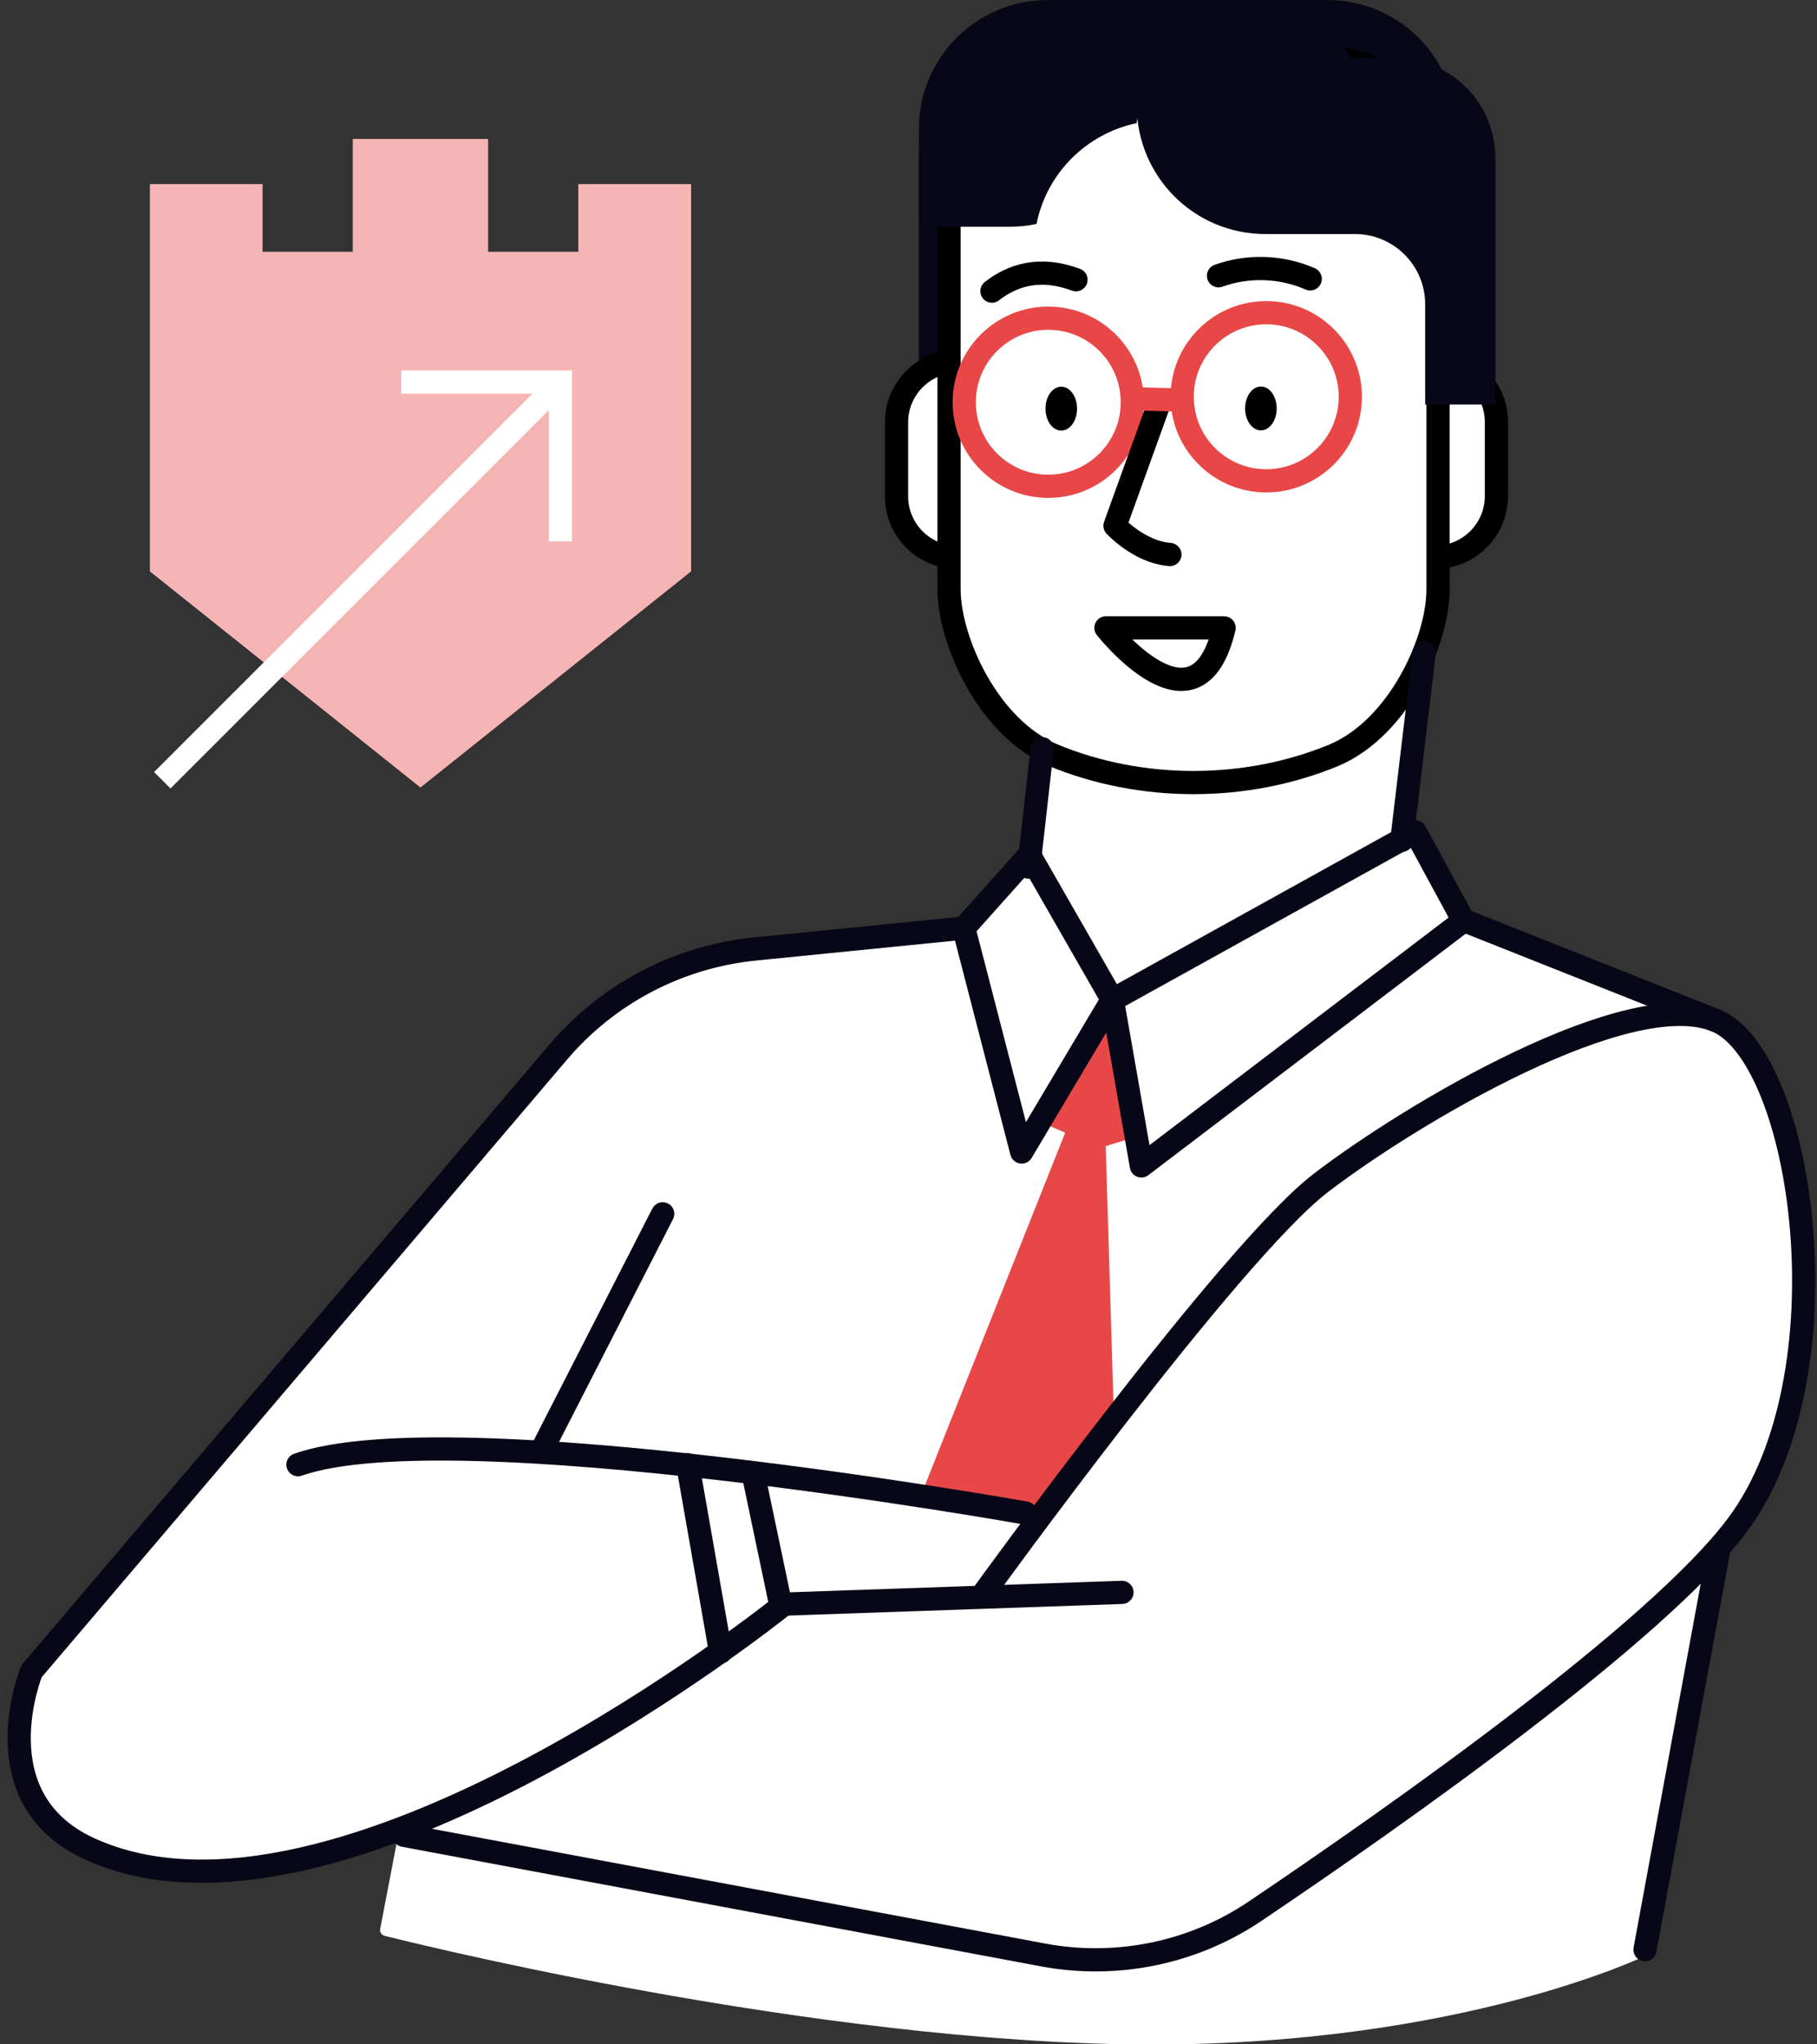 <svg xmlns="http://www.w3.org/2000/svg" width="80" height="90" viewBox="0 0 80 90" fill="none">
  <rect x="0" y="0" width="80" height="90" fill="#333333" stroke="none"/>
  <g clip-path="url(#clip0_3152_42869)">
    <path d="M78.84 49.829C78.094 47.085 76.964 45.271 75.671 44.724H75.666L64.623 40.339L62.542 36.511C62.512 36.45 62.456 36.409 62.389 36.389C62.323 36.368 62.251 36.378 62.195 36.409L62.042 36.496L62.962 28.764C62.977 28.641 62.9 28.529 62.788 28.488C62.675 28.452 62.542 28.503 62.486 28.61C58.056 36.767 46.092 32.781 45.969 32.74C45.898 32.714 45.816 32.724 45.75 32.765C45.683 32.806 45.642 32.878 45.632 32.954L45.121 37.508L42.315 40.646L33.209 41.555C29.764 41.898 26.631 43.543 24.388 46.18L1.197 73.429C1.181 73.45 1.166 73.47 1.156 73.496C1.13 73.552 -1.185 79.347 3.834 81.642C5.326 82.321 7.018 82.664 8.908 82.664C11.433 82.664 14.31 82.056 17.52 80.85L16.738 84.922C16.712 85.055 16.794 85.183 16.927 85.219C17.101 85.265 34.343 89.65 49.046 89.987C49.613 90.002 50.17 90.007 50.717 90.007C64.433 90.007 72.457 86.098 72.539 86.057C72.61 86.021 72.661 85.955 72.677 85.873L75.906 68.37C75.912 68.339 75.912 68.303 75.906 68.273C76.208 67.93 76.479 67.598 76.709 67.286C80.02 62.84 80.286 55.139 78.84 49.829Z" fill="white"/>
    <path d="M11.561 8.105H6.599V25.154L18.512 34.669L30.429 25.154V8.105H25.462V11.085H21.491V6.117H15.532V11.085H11.561V8.105Z" fill="#F6B5B5"/>
    <path d="M48.77 44.594L49.786 50.118L48.683 50.455L49.051 62.664L45.795 66.604L40.613 65.669L46.899 49.863L46.107 49.525L48.77 44.594Z" fill="#E84747"/>
    <path d="M51.545 0C49.552 0 47.809 1.017 46.802 2.56H44.85C42.423 2.56 40.455 4.528 40.455 6.955V17.81H43.547V13.395C43.547 11.688 44.932 10.303 46.639 10.303H48.443H45.586H47.477C50.609 10.303 53.149 7.768 53.149 4.63V0H51.545Z" fill="#080717"/>
    <path d="M45.086 21.852C45.086 23.339 43.88 24.54 42.387 24.54H42.163C40.68 24.54 39.474 23.339 39.474 21.852V18.587C39.474 17.105 40.68 15.898 42.163 15.898H42.387C43.491 15.898 44.437 16.558 44.856 17.498" fill="white"/>
    <path d="M45.086 21.852C45.086 23.339 43.88 24.54 42.387 24.54H42.163C40.68 24.54 39.474 23.339 39.474 21.852V18.587C39.474 17.105 40.68 15.898 42.163 15.898H42.387C43.491 15.898 44.437 16.558 44.856 17.498" stroke="black" stroke-width="1.022" stroke-miterlimit="10" stroke-linecap="round" stroke-linejoin="round"/>
    <path d="M49.132 4.308V0H50.911H55.607H58.444C61.576 0 64.116 2.535 64.116 5.662V9.981H62.328H57.636H54.8C51.672 9.976 49.132 7.441 49.132 4.308Z" fill="#080717"/>
    <path d="M60.279 18.579C60.279 17.092 61.48 15.891 62.967 15.891H63.192C64.674 15.891 65.885 17.092 65.885 18.579V21.844C65.885 23.326 64.674 24.532 63.192 24.532H62.967C61.868 24.532 60.923 23.878 60.504 22.938" fill="white"/>
    <path d="M60.279 18.579C60.279 17.092 61.48 15.891 62.967 15.891H63.192C64.674 15.891 65.885 17.092 65.885 18.579V21.844C65.885 23.326 64.674 24.532 63.192 24.532H62.967C61.868 24.532 60.923 23.878 60.504 22.938" stroke="black" stroke-width="1.022" stroke-miterlimit="10" stroke-linecap="round" stroke-linejoin="round"/>
    <path d="M63.314 25.97C63.309 28.219 61.582 32.042 58.73 33.248C54.846 34.852 50.252 34.852 46.373 33.248C43.511 32.047 41.804 28.224 41.784 25.97C41.784 19.562 41.784 13.169 41.784 6.771C41.774 4.501 44.038 2.595 46.828 2.539C50.64 2.539 54.458 2.539 58.275 2.539C61.071 2.59 63.335 4.501 63.314 6.771C63.314 13.169 63.314 19.567 63.314 25.97Z" fill="white" stroke="black" stroke-width="1.022" stroke-miterlimit="10" stroke-linecap="round" stroke-linejoin="round"/>
    <path d="M54.75 0C56.743 0 58.485 1.017 59.502 2.56H61.45C63.872 2.56 65.839 4.528 65.839 6.955V17.81H62.748V13.395C62.748 11.688 61.363 10.303 59.656 10.303H59.625H60.719H55.711C52.573 10.303 50.048 7.768 50.048 4.63V0H54.75Z" fill="#080717"/>
    <path d="M50.042 5.422C50.108 5.064 50.144 4.691 50.144 4.308V0H48.361H46.137C42.995 0 40.46 2.535 40.46 5.662V9.981H41.645H42.238H44.471C44.87 9.981 45.264 9.94 45.637 9.858C46.081 7.635 47.824 5.887 50.042 5.422Z" fill="#080717"/>
    <path d="M53.895 27.641H48.693C48.693 27.641 52.694 32.741 53.895 27.641Z" stroke="black" stroke-width="1.022" stroke-miterlimit="10" stroke-linecap="round" stroke-linejoin="round"/>
    <path d="M53.65 12.14C54.948 11.67 56.425 11.721 57.687 12.278" stroke="black" stroke-width="1.022" stroke-miterlimit="10" stroke-linecap="round" stroke-linejoin="round"/>
    <path d="M47.374 12.315C45.775 11.717 44.574 12.116 43.674 12.816" stroke="black" stroke-width="1.022" stroke-miterlimit="10" stroke-linecap="round" stroke-linejoin="round"/>
    <path d="M55.516 18.947C55.9 18.947 56.211 18.515 56.211 17.982C56.211 17.448 55.9 17.016 55.516 17.016C55.132 17.016 54.821 17.448 54.821 17.982C54.821 18.515 55.132 18.947 55.516 18.947Z" fill="black"/>
    <path d="M46.726 18.955C47.11 18.955 47.421 18.523 47.421 17.989C47.421 17.456 47.11 17.023 46.726 17.023C46.342 17.023 46.031 17.456 46.031 17.989C46.031 18.523 46.342 18.955 46.726 18.955Z" fill="black"/>
    <path d="M46.154 21.408C48.197 21.408 49.854 19.751 49.854 17.708C49.854 15.664 48.197 14.008 46.154 14.008C44.11 14.008 42.454 15.664 42.454 17.708C42.454 19.751 44.11 21.408 46.154 21.408Z" stroke="#E84747" stroke-width="1.022" stroke-miterlimit="10" stroke-linecap="round" stroke-linejoin="round"/>
    <path d="M51.095 17.594L49.092 23.144C49.092 23.144 50.15 24.304 51.509 24.411" stroke="black" stroke-width="1.022" stroke-miterlimit="10" stroke-linecap="round" stroke-linejoin="round"/>
    <path d="M59.451 17.365C59.507 19.409 57.897 21.111 55.853 21.167C53.809 21.223 52.107 19.613 52.051 17.569C51.995 15.525 53.605 13.823 55.649 13.767C57.693 13.711 59.395 15.326 59.451 17.365Z" stroke="#E84747" stroke-width="1.022" stroke-miterlimit="10" stroke-linecap="round" stroke-linejoin="round"/>
    <path d="M50.099 17.562L51.846 17.608" stroke="#E84747" stroke-width="1.022" stroke-miterlimit="10" stroke-linecap="round" stroke-linejoin="round"/>
    <path d="M62.706 28.727L61.72 36.995" stroke="#080717" stroke-width="1.022" stroke-miterlimit="10" stroke-linecap="round" stroke-linejoin="round"/>
    <path d="M45.883 32.961L45.295 38.174" stroke="#080717" stroke-width="1.022" stroke-miterlimit="10" stroke-linecap="round" stroke-linejoin="round"/>
    <path d="M48.974 44.02L62.318 36.625L64.438 40.535L50.252 51.328L48.974 44.02Z" stroke="#080717" stroke-width="1.022" stroke-miterlimit="10" stroke-linecap="round" stroke-linejoin="round"/>
    <path d="M42.433 40.863L45.32 37.633L48.974 44.005L44.983 50.715L42.433 40.863Z" stroke="#080717" stroke-width="1.022" stroke-miterlimit="10" stroke-linecap="round" stroke-linejoin="round"/>
    <path d="M45.151 66.608C45.151 66.608 19.916 62.105 13.119 64.481" stroke="#080717" stroke-width="1.022" stroke-miterlimit="10" stroke-linecap="round" stroke-linejoin="round"/>
    <path d="M42.433 40.859L33.229 41.779C29.867 42.117 26.765 43.742 24.577 46.317L1.391 73.571C1.391 73.571 -0.914 79.167 3.941 81.39C14.903 86.404 34.446 70.684 34.446 70.684" stroke="#080717" stroke-width="1.022" stroke-miterlimit="10" stroke-linecap="round" stroke-linejoin="round"/>
    <path d="M34.7 70.613L49.398 70.102" stroke="#080717" stroke-width="1.022" stroke-miterlimit="10" stroke-linecap="round" stroke-linejoin="round"/>
    <path d="M30.28 64.484L31.726 72.728" stroke="#080717" stroke-width="1.022" stroke-miterlimit="10" stroke-linecap="round" stroke-linejoin="round"/>
    <path d="M33.168 64.906L34.333 70.456" stroke="#080717" stroke-width="1.022" stroke-miterlimit="10" stroke-linecap="round" stroke-linejoin="round"/>
    <path d="M29.177 53.438L23.826 63.894" stroke="#080717" stroke-width="1.022" stroke-miterlimit="10" stroke-linecap="round" stroke-linejoin="round"/>
    <path d="M43.281 70.18C43.281 70.18 54.156 55.139 58.153 52.078C62.144 49.017 71.746 43.324 75.574 44.939C79.397 46.554 81.436 60.49 76.509 67.118C73.014 71.82 61.607 79.859 55.27 84.131C52.531 85.981 49.168 86.671 45.918 86.063L17.79 80.799" stroke="#080717" stroke-width="1.022" stroke-miterlimit="10" stroke-linecap="round" stroke-linejoin="round"/>
    <path d="M64.438 40.516L75.569 44.936" stroke="#080717" stroke-width="1.022" stroke-miterlimit="10" stroke-linecap="round" stroke-linejoin="round"/>
    <path d="M75.657 68.328L72.427 85.831" stroke="#080717" stroke-width="1.022" stroke-miterlimit="10" stroke-linecap="round" stroke-linejoin="round"/>
    <path d="M24.674 23.832V16.82H17.663" stroke="white" stroke-width="1.022" stroke-miterlimit="10"/>
    <path d="M24.674 16.82L7.145 34.349" stroke="white" stroke-width="1.022" stroke-miterlimit="10"/>
  </g>
  <defs>
    <clipPath id="clip0_3152_42869">
      <rect width="79.59" height="90" fill="white" transform="translate(0.333)"/>
    </clipPath>
  </defs>
</svg>